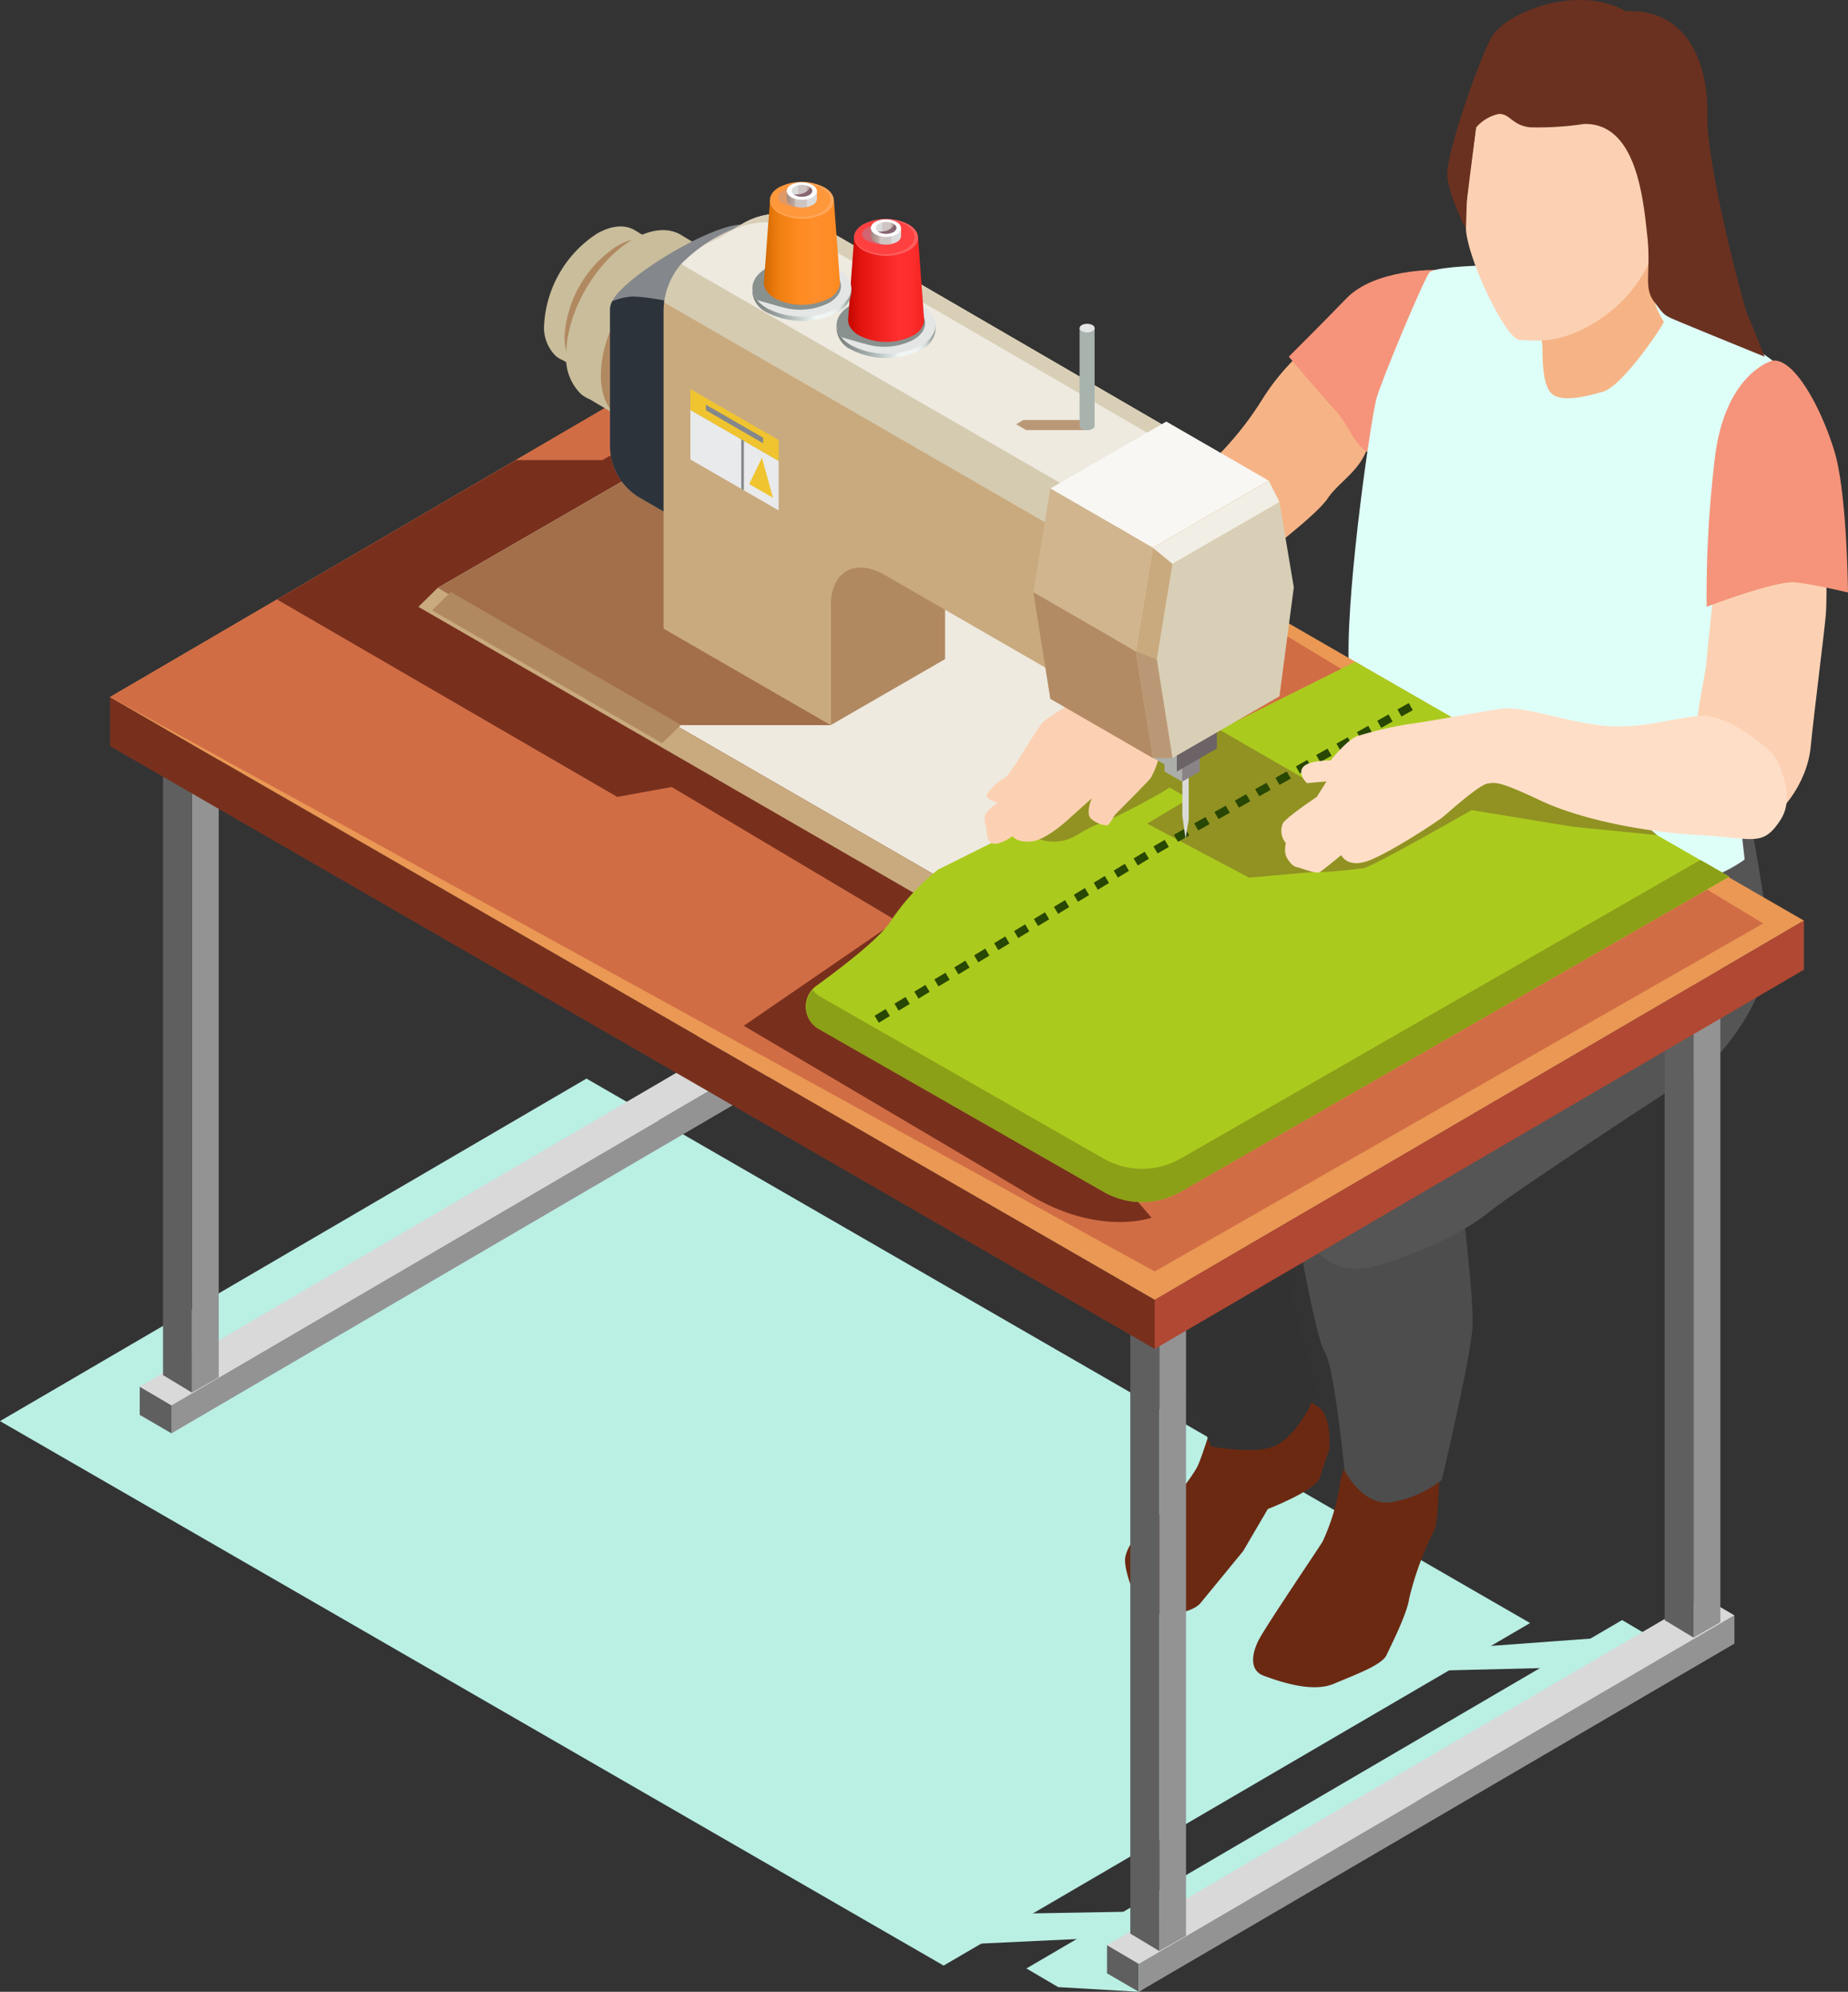 <svg xmlns="http://www.w3.org/2000/svg" xmlns:xlink="http://www.w3.org/1999/xlink" width="232.891" height="251.032" viewBox="0 0 232.891 251.032">
  <rect x="0" y="0" width="232.891" height="251.032" fill="#333333" stroke="none"/>
  <defs>
    <linearGradient id="linear-gradient" x1="-129.559" y1="0.905" x2="-130.224" y2="-0.007" gradientUnits="objectBoundingBox">
      <stop offset="0.257" stop-color="#c9bd9b"/>
      <stop offset="0.295" stop-color="#d8cfb6"/>
      <stop offset="0.657" stop-color="#d8cfb6"/>
      <stop offset="0.684" stop-color="#e5dfcf"/>
    </linearGradient>
    <linearGradient id="linear-gradient-2" x1="-96.719" y1="0.893" x2="-97.346" y2="0.007" xlink:href="#linear-gradient"/>
    <linearGradient id="linear-gradient-3" x1="-1036.607" y1="0.5" x2="-1035.756" y2="0.5" gradientUnits="objectBoundingBox">
      <stop offset="0.01" stop-color="#7b827f"/>
      <stop offset="0.11" stop-color="#848c89"/>
      <stop offset="0.284" stop-color="#9ea8a6"/>
      <stop offset="0.392" stop-color="#b2bdbb"/>
      <stop offset="0.393" stop-color="#b6c0be"/>
      <stop offset="0.403" stop-color="#cbd4d2"/>
      <stop offset="0.414" stop-color="#dce4e2"/>
      <stop offset="0.427" stop-color="#e8efed"/>
      <stop offset="0.447" stop-color="#eff5f3"/>
      <stop offset="0.5" stop-color="#f1f7f5"/>
      <stop offset="0.573" stop-color="#eff5f3"/>
      <stop offset="0.6" stop-color="#e8efed"/>
      <stop offset="0.619" stop-color="#dce4e2"/>
      <stop offset="0.634" stop-color="#cbd5d3"/>
      <stop offset="0.646" stop-color="#b8c4c2"/>
      <stop offset="0.68" stop-color="#aeb9b7"/>
      <stop offset="0.83" stop-color="#89908e"/>
      <stop offset="0.867" stop-color="#929a97"/>
      <stop offset="0.97" stop-color="#a8b3ae"/>
    </linearGradient>
    <linearGradient id="linear-gradient-4" y1="0.5" x2="1" y2="0.5" gradientUnits="objectBoundingBox">
      <stop offset="0.01" stop-color="#7b827f"/>
      <stop offset="0.11" stop-color="#848c89"/>
      <stop offset="0.284" stop-color="#9ea8a6"/>
      <stop offset="0.392" stop-color="#b2bdbb"/>
      <stop offset="0.568" stop-color="#dde5e3"/>
      <stop offset="0.641" stop-color="#f1f7f5"/>
      <stop offset="0.789" stop-color="#eff5f3"/>
      <stop offset="0.843" stop-color="#e8eeec"/>
      <stop offset="0.881" stop-color="#dce3e1"/>
      <stop offset="0.912" stop-color="#cbd4d0"/>
      <stop offset="0.938" stop-color="#b5bfbb"/>
      <stop offset="0.951" stop-color="#a8b3ae"/>
      <stop offset="1" stop-color="#89908e"/>
    </linearGradient>
    <linearGradient id="linear-gradient-5" y1="0.5" x2="1" y2="0.5" gradientUnits="objectBoundingBox">
      <stop offset="0" stop-color="#c40700"/>
      <stop offset="0.181" stop-color="#e31510"/>
      <stop offset="0.441" stop-color="#f22421"/>
      <stop offset="0.512" stop-color="#f62826"/>
      <stop offset="0.678" stop-color="#ff3030"/>
      <stop offset="0.848" stop-color="#fc2d2c"/>
      <stop offset="0.982" stop-color="#f32522"/>
      <stop offset="1" stop-color="#f22421"/>
    </linearGradient>
    <linearGradient id="linear-gradient-6" y1="0.5" x2="1" y2="0.5" gradientUnits="objectBoundingBox">
      <stop offset="0" stop-color="#a0897f"/>
      <stop offset="0.257" stop-color="#bfaba6"/>
      <stop offset="0.295" stop-color="#cec4c2"/>
      <stop offset="0.657" stop-color="#cec4c2"/>
      <stop offset="0.684" stop-color="#dbdbdb"/>
    </linearGradient>
    <linearGradient id="linear-gradient-7" y1="0.5" x2="1" y2="0.5" gradientUnits="objectBoundingBox">
      <stop offset="0.316" stop-color="#dbdbdb"/>
      <stop offset="0.343" stop-color="#cec4c2"/>
      <stop offset="0.705" stop-color="#cec4c2"/>
      <stop offset="0.743" stop-color="#bfaba6"/>
      <stop offset="1" stop-color="#a0897f"/>
    </linearGradient>
    <linearGradient id="linear-gradient-8" x1="0" y1="0.5" x2="1" y2="0.5" xlink:href="#linear-gradient-4"/>
    <linearGradient id="linear-gradient-9" y1="0.5" x2="1" y2="0.5" gradientUnits="objectBoundingBox">
      <stop offset="0" stop-color="#d06800"/>
      <stop offset="0.181" stop-color="#ef7d0f"/>
      <stop offset="0.441" stop-color="#fe8a1f"/>
      <stop offset="0.481" stop-color="#fe8a21"/>
      <stop offset="0.678" stop-color="#ff8e2b"/>
      <stop offset="0.864" stop-color="#fe8c27"/>
      <stop offset="1" stop-color="#fe8a1f"/>
    </linearGradient>
    <linearGradient id="linear-gradient-10" x1="0" y1="0.5" x2="1" y2="0.5" xlink:href="#linear-gradient-6"/>
    <linearGradient id="linear-gradient-11" x1="0" y1="0.5" x2="1.001" y2="0.5" xlink:href="#linear-gradient-7"/>
  </defs>
  <g id="Grupo_1065753" data-name="Grupo 1065753" transform="translate(-16.761 -94.399)">
    <path id="Trazado_775720" data-name="Trazado 775720" d="M16.761,167.369l118.919,68.62,73.908-43.169L90.668,124.2Z" transform="translate(0 106.136)" fill="#baefe4"/>
    <path id="Trazado_775721" data-name="Trazado 775721" d="M67.785,140.691l14.252-1.046-5.079,3.773-21.766.526Z" transform="translate(136.873 161.145)" fill="#baefe4"/>
    <path id="Trazado_775722" data-name="Trazado 775722" d="M50.988,147.532,69.7,147.2l-9.322,3.471-17.523.829Z" transform="translate(92.949 188.068)" fill="#baefe4"/>
    <g id="Grupo_1065717" data-name="Grupo 1065717" transform="translate(146.114 298.582)">
      <path id="Trazado_775723" data-name="Trazado 775723" d="M45.118,183.067l4,2.351,10.158.593,64.91-44.5-4-2.351Z" transform="translate(-45.118 -139.161)" fill="#baefe4"/>
    </g>
    <path id="Trazado_775724" data-name="Trazado 775724" d="M59.368,136.648s-1.765,5.716-2.354,6.975-3.864,5.629-5.547,6.724-3.444,3.444-3.613,4.958,1.428,5.967,2.691,6.719,5.629.338,6.806-1.09,5.378-6.555,5.378-6.555l3.106-5.3s6.053-2.349,6.555-3.946,1.177-3.5,1.177-3.5.42-4.229-1.346-5.405-5.711-3.782-5.711-3.782Z" transform="translate(110.698 135.509)" fill="#6b2912"/>
    <path id="Trazado_775725" data-name="Trazado 775725" d="M65.335,134.461a5.251,5.251,0,0,0-2.942,3.836,26.689,26.689,0,0,1-2.267,7.732c-.839,1.346-7.226,10.756-8.069,12.439s-1.177,3.777.675,4.452,6.049,2.185,8.822,1.008,6.049-2.354,6.637-3.613,2.6-5.209,2.86-7.143a39.287,39.287,0,0,1,3.106-8.489c.588-.839.675-6.975.675-6.975Z" transform="translate(123.301 142.682)" fill="#6b2912"/>
    <path id="Trazado_775726" data-name="Trazado 775726" d="M68.618,127.594s1.223,13.781,1.619,18.151,3.59,13.781,3.59,15.464-2.687,6.217-5.209,7.226-7.9,0-7.9,0-6.55-16.3-8.9-21.512a65.533,65.533,0,0,1-4.539-20C47.142,121.778,68.618,127.594,68.618,127.594Z" transform="translate(108.673 108.263)" fill="#323232"/>
    <path id="Trazado_775727" data-name="Trazado 775727" d="M80.455,114.837s-10.419,7.9-22.352,25.039-11.258,16.3-10.587,22.521,6.724,10.086,14.62,7.23,12.772-8.571,15.126-10.254,21.179-15.122,25.545-22.352S82.471,114.668,80.455,114.837Z" transform="translate(108.432 72.785)" fill="#404040"/>
    <path id="Trazado_775728" data-name="Trazado 775728" d="M73.813,127.584s1.514,12.1,1.346,15.8-3.868,19.327-3.868,19.327a13.762,13.762,0,0,1-6.555,2.856c-3.526.338-5.711-4.032-5.711-4.032s-1.309-13.26-2.5-14.948-4.051-18.5-4.051-18.5Z" transform="translate(127.176 118.189)" fill="#4d4d4d"/>
    <path id="Trazado_775729" data-name="Trazado 775729" d="M74.574,122.858v10.587c0,.844-16.974,20.171-19.159,24.035s-3.362,6.724-2.856,9.579,3.581,9.917,10.948,7.563,11.4-4.7,14.091-6.888,23.364-15.8,26.389-17.649,8.74-9.748,8.571-15.464-2.691-17.982-2.691-17.982Z" transform="translate(127.085 79.215)" fill="#555"/>
    <path id="Trazado_775730" data-name="Trazado 775730" d="M71.373,103.809a28.594,28.594,0,0,0-6.719,7.435,40.541,40.541,0,0,1-10.816,11.541c-3.417,2.24-5.319,4.146-5.825,6.053s3.868,11.819,7.285,9.912,7.394-6.217,8.01-6.719,8.065-6.053,9.579-8.293,4.283-3.544,5.164-6.842-.807-8.393-.807-8.393Z" transform="translate(111.165 33.513)" fill="#f6b486"/>
    <path id="Trazado_775731" data-name="Trazado 775731" d="M70.828,101.858s-7.6-.132-11.18,3.563-7.28,7.367-7.28,7.367,3.969,4.735,5.848,6.751,2.778,5.492,5.018,5.492S70.828,101.858,70.828,101.858Z" transform="translate(126.813 26.564)" fill="#f5947a"/>
    <path id="Trazado_775732" data-name="Trazado 775732" d="M112.136,116.881s-2.773,26.133-4.534,31.092-3.449,18.068-3.111,21.6.757,7.057.757,7.057-8.822,7.312-30.841,4.37S53.734,162.931,53.652,162.26s1.847-1.346,1.679-11.007,2.86-30.421,3.531-32.775,5.8-14.62,6.637-15.8,15.97-1.177,18.488-.5S105.919,109.4,112.136,116.881Z" transform="translate(131.38 26.083)" fill="#defff8"/>
    <g id="Grupo_1065730" data-name="Grupo 1065730" transform="translate(30.618 134.448)">
      <g id="Grupo_1065721" data-name="Grupo 1065721" transform="translate(78.703 89.55)">
        <g id="Grupo_1065718" data-name="Grupo 1065718" transform="translate(0 0.973)">
          <path id="Trazado_775733" data-name="Trazado 775733" d="M37.052,127.771,41.3,129.5v-3.979l-4.252-2.5Z" transform="translate(-37.052 -123.024)" fill="#50535a"/>
        </g>
        <g id="Grupo_1065719" data-name="Grupo 1065719" transform="translate(4.252 2.502)">
          <path id="Trazado_775734" data-name="Trazado 775734" d="M37.984,128.311l1.529-.948v-4l-1.529.973Z" transform="translate(-37.984 -123.359)" fill="#232323"/>
        </g>
        <g id="Grupo_1065720" data-name="Grupo 1065720">
          <path id="Trazado_775735" data-name="Trazado 775735" d="M37.052,123.784l4.252,2.5,1.529-.973-4.252-2.5Z" transform="translate(-37.052 -122.81)" fill="#686a73"/>
        </g>
      </g>
      <g id="Grupo_1065725" data-name="Grupo 1065725" transform="translate(3.752 90.806)">
        <g id="Grupo_1065722" data-name="Grupo 1065722" transform="translate(0 43.906)">
          <path id="Trazado_775736" data-name="Trazado 775736" d="M20.622,136.271l4,2.327v-3.537l-4-2.351Z" transform="translate(-20.622 -132.711)" fill="#5f5f5f"/>
        </g>
        <g id="Grupo_1065723" data-name="Grupo 1065723" transform="translate(3.996 2.351)">
          <path id="Trazado_775737" data-name="Trazado 775737" d="M21.5,171.043l75.068-43.882V123.6L21.5,167.507Z" transform="translate(-21.498 -123.601)" fill="#939394"/>
        </g>
        <g id="Grupo_1065724" data-name="Grupo 1065724">
          <path id="Trazado_775738" data-name="Trazado 775738" d="M20.622,166.991l4,2.351,75.068-43.906-4-2.351Z" transform="translate(-20.622 -123.086)" fill="#d9d9d9"/>
        </g>
      </g>
      <path id="Trazado_775739" data-name="Trazado 775739" d="M22.065,202.64l3.372-1.924V113.287l-3.372,1.926Z" transform="translate(-11.729 -67.178)" fill="#939394"/>
      <path id="Trazado_775740" data-name="Trazado 775740" d="M21.265,200.44l3.649,2.2V115.213l-3.649-1.926Z" transform="translate(-14.578 -67.178)" fill="#5f5f5f"/>
      <path id="Trazado_775741" data-name="Trazado 775741" d="M36.827,193.98l3.373-1.925V104.627l-3.373,1.926Z" transform="translate(40.846 -98.022)" fill="#8d919c"/>
      <path id="Trazado_775742" data-name="Trazado 775742" d="M36.027,191.78l3.648,2.2V106.553l-3.648-1.926Z" transform="translate(37.998 -98.022)" fill="#b6b8d1"/>
      <g id="Grupo_1065729" data-name="Grupo 1065729" transform="translate(125.654 161.19)">
        <g id="Grupo_1065726" data-name="Grupo 1065726" transform="translate(0 43.906)">
          <path id="Trazado_775743" data-name="Trazado 775743" d="M47.345,151.7l4,2.327v-3.537l-4-2.351Z" transform="translate(-47.345 -148.141)" fill="#5f5f5f"/>
        </g>
        <g id="Grupo_1065727" data-name="Grupo 1065727" transform="translate(3.997 2.352)">
          <path id="Trazado_775744" data-name="Trazado 775744" d="M48.221,186.473l75.068-43.882v-3.56L48.221,182.937Z" transform="translate(-48.221 -139.031)" fill="#939394"/>
        </g>
        <g id="Grupo_1065728" data-name="Grupo 1065728">
          <path id="Trazado_775745" data-name="Trazado 775745" d="M47.345,182.422l4,2.351,75.068-43.906-4-2.352Z" transform="translate(-47.345 -138.515)" fill="#d9d9d9"/>
        </g>
      </g>
      <path id="Trazado_775746" data-name="Trazado 775746" d="M48.788,218.07l3.372-1.924V128.717l-3.372,1.926Z" transform="translate(83.449 -12.223)" fill="#939394"/>
      <path id="Trazado_775747" data-name="Trazado 775747" d="M47.988,215.87l3.649,2.2V130.643l-3.649-1.926Z" transform="translate(80.6 -12.223)" fill="#5f5f5f"/>
      <path id="Trazado_775748" data-name="Trazado 775748" d="M63.55,209.409l3.373-1.924V120.057l-3.373,1.926Z" transform="translate(136.025 -43.068)" fill="#939394"/>
      <path id="Trazado_775749" data-name="Trazado 775749" d="M62.75,207.21l3.649,2.2V121.982l-3.649-1.926Z" transform="translate(133.176 -43.068)" fill="#5f5f5f"/>
      <path id="Trazado_775750" data-name="Trazado 775750" d="M19.8,119.854l131.656,75.97v-6.2L19.8,113.656Z" transform="translate(-19.792 -65.863)" fill="#78301d"/>
      <path id="Trazado_775751" data-name="Trazado 775751" d="M233.281,179.142l-81.8,47.789L19.8,150.972,40.85,138.667,70.955,121.1l30.685-17.916Z" transform="translate(-19.799 -103.163)" fill="#ea9854"/>
      <path id="Trazado_775752" data-name="Trazado 775752" d="M19.8,150.972l131.66,72.4,76.677-43.86-126.513-76.33Z" transform="translate(-19.792 -103.179)" fill="#d16d45"/>
      <path id="Trazado_775753" data-name="Trazado 775753" d="M48.663,173.823l81.818-47.793v-6.2L48.663,167.626Z" transform="translate(83.002 -43.863)" fill="#b04833"/>
    </g>
    <g id="Grupo_1065732" data-name="Grupo 1065732" transform="translate(51.669 148.583)">
      <g id="Grupo_1065731" data-name="Grupo 1065731">
        <path id="Trazado_775754" data-name="Trazado 775754" d="M71.467,106.278H64.5L26.571,127.539l92.254,54.892,9.885.52Z" transform="translate(-16.731 -106.278)" fill="#78301d"/>
        <path id="Trazado_775755" data-name="Trazado 775755" d="M94.181,144.684,67.288,149.56,24.414,124.678l30.105-17.568H65.391Z" transform="translate(-24.414 -103.31)" fill="#78301d"/>
        <path id="Trazado_775756" data-name="Trazado 775756" d="M88.7,157.26s-6.614,2.408-15.436-2.91-35.959-21.28-35.959-21.28l19.268-13.229Z" transform="translate(21.514 -57.97)" fill="#78301d"/>
        <path id="Trazado_775757" data-name="Trazado 775757" d="M28.853,126.188l34.485-19.91,90.091,52.014L118.944,178.2Z" transform="translate(-8.603 -106.278)" fill="#eeeae0"/>
        <path id="Trazado_775758" data-name="Trazado 775758" d="M78.382,141.009H58.818l-29.965-17.3,28.986-16.735Z" transform="translate(-8.603 -103.799)" fill="#a26f4a"/>
        <path id="Trazado_775759" data-name="Trazado 775759" d="M71.747,120.318l-7.041-4.065L46.945,126.508l7.041,4.065Z" transform="translate(55.833 -70.75)" fill="#b0b4b5"/>
        <path id="Trazado_775760" data-name="Trazado 775760" d="M64.708,120.318l-8.446,4.876L48.921,121.3l8.746-5.05Z" transform="translate(62.872 -70.75)" fill="#898386"/>
        <path id="Trazado_775761" data-name="Trazado 775761" d="M28.32,113.029l94.159,54.376-1.637-4.749L30.751,110.642Z" transform="translate(-10.501 -90.732)" fill="#c9aa7e"/>
        <path id="Trazado_775762" data-name="Trazado 775762" d="M48.6,137.59l1.639,4.749,34.484-19.91-1.636-4.749Z" transform="translate(61.737 -65.666)" fill="#b18961"/>
      </g>
    </g>
    <path id="Trazado_775763" data-name="Trazado 775763" d="M155.412,139.771l-69.149,39.7a9.7,9.7,0,0,1-9.716,0L40.679,158.966a3.241,3.241,0,0,1-.31-5.456c3.522-2.555,8.165-6.154,9.4-8.206a28.525,28.525,0,0,1,5.921-6.423l25.267-12.613,10.181-5.031,17.138-8.553Z" transform="translate(79.287 65.122)" fill="#abca1e"/>
    <path id="Trazado_775764" data-name="Trazado 775764" d="M113.559,120.863c-2.824-.721-12.175-3.937-15.966-2.167s-19.624-.744-18.935.931a3.307,3.307,0,0,1,.155,1L68.3,114.559l-5.693,2.815c-.484-.821-.953-1.455-.953-1.455S46.645,121.388,45.436,128.3a5.566,5.566,0,0,0,4.917-.456,21.347,21.347,0,0,1,4.516-2.107s4.717-2.313,7.171-3.882l2.427,1.4L59.2,126.4l12.845,6.81,8.863-.78.059.078a51.4,51.4,0,0,0,5.579-.515c1.373-.319,13.543-7.294,13.543-7.294l12.818,2.1,10.551,1.049S116.378,121.584,113.559,120.863Z" transform="translate(102.128 71.8)" fill="#919222"/>
    <g id="Grupo_1065742" data-name="Grupo 1065742" transform="translate(126.978 183.008)">
      <g id="Grupo_1065733" data-name="Grupo 1065733" transform="translate(60.784 0)">
        <path id="Trazado_775765" data-name="Trazado 775765" d="M56.181,115.346l-.5-.894-1.428.8.506.893Z" transform="translate(-54.248 -111.586)" fill="#284702" fill-rule="evenodd"/>
        <path id="Trazado_775766" data-name="Trazado 775766" d="M56.741,115.032l-.5-.894-1.428.8.5.894Z" transform="translate(-52.249 -112.707)" fill="#284702" fill-rule="evenodd"/>
        <rect id="Rectángulo_374098" data-name="Rectángulo 374098" width="1.636" height="1.026" transform="translate(5.113 0.801) rotate(-29.312)" fill="#284702"/>
      </g>
      <g id="Grupo_1065734" data-name="Grupo 1065734" transform="translate(53.094 4.312)">
        <path id="Trazado_775767" data-name="Trazado 775767" d="M54.5,116.29l-.509-.892-1.428.8.51.891Z" transform="translate(-52.563 -112.532)" fill="#284702" fill-rule="evenodd"/>
        <path id="Trazado_775768" data-name="Trazado 775768" d="M55.058,115.975l-.507-.892-1.428.8.508.892Z" transform="translate(-50.563 -113.653)" fill="#284702" fill-rule="evenodd"/>
        <path id="Trazado_775769" data-name="Trazado 775769" d="M55.617,115.662l-.506-.892-1.427.8.506.892Z" transform="translate(-48.571 -114.77)" fill="#284702" fill-rule="evenodd"/>
      </g>
      <g id="Grupo_1065735" data-name="Grupo 1065735" transform="translate(45.406 8.623)">
        <path id="Trazado_775770" data-name="Trazado 775770" d="M52.816,117.233l-.513-.889-1.426.8.512.889Z" transform="translate(-50.877 -113.477)" fill="#284702" fill-rule="evenodd"/>
        <path id="Trazado_775771" data-name="Trazado 775771" d="M53.377,116.918l-.511-.89-1.428.8.512.89Z" transform="translate(-48.879 -114.598)" fill="#284702" fill-rule="evenodd"/>
        <path id="Trazado_775772" data-name="Trazado 775772" d="M53.935,116.605l-.51-.89-1.428.8.511.89Z" transform="translate(-46.887 -115.715)" fill="#284702" fill-rule="evenodd"/>
      </g>
      <g id="Grupo_1065736" data-name="Grupo 1065736" transform="translate(37.716 12.934)">
        <path id="Trazado_775773" data-name="Trazado 775773" d="M51.135,118.176l-.516-.888-1.427.8.517.887Z" transform="translate(-49.191 -114.422)" fill="#284702" fill-rule="evenodd"/>
        <path id="Trazado_775774" data-name="Trazado 775774" d="M51.695,117.862l-.515-.888-1.428.8.516.888Z" transform="translate(-47.193 -115.543)" fill="#284702" fill-rule="evenodd"/>
        <path id="Trazado_775775" data-name="Trazado 775775" d="M52.252,117.549l-.513-.89-1.427.8.514.889Z" transform="translate(-45.2 -116.66)" fill="#284702" fill-rule="evenodd"/>
      </g>
      <g id="Grupo_1065737" data-name="Grupo 1065737" transform="translate(30.141 17.246)">
        <path id="Trazado_775776" data-name="Trazado 775776" d="M49.448,119.151l-.519-.885-1.4.85.52.885Z" transform="translate(-47.531 -115.253)" fill="#284702" fill-rule="evenodd"/>
        <path id="Trazado_775777" data-name="Trazado 775777" d="M50,118.818l-.519-.886-1.4.849.519.885Z" transform="translate(-45.573 -116.442)" fill="#284702" fill-rule="evenodd"/>
        <path id="Trazado_775778" data-name="Trazado 775778" d="M50.561,118.492l-.518-.887-1.415.821.517.887Z" transform="translate(-43.62 -117.605)" fill="#284702" fill-rule="evenodd"/>
      </g>
      <g id="Grupo_1065738" data-name="Grupo 1065738" transform="translate(22.605 21.793)">
        <path id="Trazado_775779" data-name="Trazado 775779" d="M47.8,120.152l-.522-.883-1.4.849L46.4,121Z" transform="translate(-45.879 -116.227)" fill="#284702" fill-rule="evenodd"/>
        <path id="Trazado_775780" data-name="Trazado 775780" d="M48.347,119.819l-.521-.885-1.4.849.521.884Z" transform="translate(-43.92 -117.416)" fill="#284702" fill-rule="evenodd"/>
        <path id="Trazado_775781" data-name="Trazado 775781" d="M48.9,119.487l-.521-.885-1.4.85.52.885Z" transform="translate(-41.967 -118.602)" fill="#284702" fill-rule="evenodd"/>
      </g>
      <g id="Grupo_1065739" data-name="Grupo 1065739" transform="translate(15.071 26.369)">
        <path id="Trazado_775782" data-name="Trazado 775782" d="M46.151,121.153l-.525-.881-1.4.849.526.881Z" transform="translate(-44.227 -117.23)" fill="#284702" fill-rule="evenodd"/>
        <path id="Trazado_775783" data-name="Trazado 775783" d="M46.7,120.82l-.525-.882-1.4.849.525.882Z" transform="translate(-42.268 -118.419)" fill="#284702" fill-rule="evenodd"/>
        <path id="Trazado_775784" data-name="Trazado 775784" d="M47.247,120.488l-.524-.883-1.4.849.523.882Z" transform="translate(-40.316 -119.605)" fill="#284702" fill-rule="evenodd"/>
      </g>
      <g id="Grupo_1065740" data-name="Grupo 1065740" transform="translate(7.535 30.945)">
        <path id="Trazado_775785" data-name="Trazado 775785" d="M44.5,122.154l-.529-.879-1.4.849L43.1,123Z" transform="translate(-42.575 -118.233)" fill="#284702" fill-rule="evenodd"/>
        <path id="Trazado_775786" data-name="Trazado 775786" d="M45.051,121.821l-.527-.88-1.4.849.528.88Z" transform="translate(-40.616 -119.423)" fill="#284702" fill-rule="evenodd"/>
        <path id="Trazado_775787" data-name="Trazado 775787" d="M45.6,121.489l-.526-.881-1.4.849.527.88Z" transform="translate(-38.664 -120.608)" fill="#284702" fill-rule="evenodd"/>
      </g>
      <g id="Grupo_1065741" data-name="Grupo 1065741" transform="translate(0 35.521)">
        <rect id="Rectángulo_374099" data-name="Rectángulo 374099" width="1.636" height="1.027" transform="translate(0 3.89) rotate(-31.226)" fill="#284702"/>
        <path id="Trazado_775788" data-name="Trazado 775788" d="M43.4,122.823l-.53-.879-1.4.85.531.878Z" transform="translate(-38.964 -120.426)" fill="#284702" fill-rule="evenodd"/>
        <path id="Trazado_775789" data-name="Trazado 775789" d="M43.949,122.49l-.529-.879-1.4.849.53.879Z" transform="translate(-37.012 -121.611)" fill="#284702" fill-rule="evenodd"/>
      </g>
    </g>
    <path id="Trazado_775790" data-name="Trazado 775790" d="M86.23,155.788a9.783,9.783,0,0,1-9.716.009L40.623,135.28a3.072,3.072,0,0,1-.757-.739,3.191,3.191,0,0,0,.757,4.917l35.891,20.523a9.772,9.772,0,0,0,9.716-.014l69.131-39.718-3.64-2.089Z" transform="translate(79.329 84.625)" fill="#8b9f17"/>
    <path id="Trazado_775791" data-name="Trazado 775791" d="M59.024,110.5s1.6,3.95,1.6,5.8.082,4.872,1.259,5.8,3.9.406,6.414-.351,7.7-8.558,7.618-8.808-1.861-2.29-1.843-7.727-3.617-4.625-3.868-4.543S59.024,110.5,59.024,110.5Z" transform="translate(150.522 21.999)" fill="#f6b486"/>
    <path id="Trazado_775792" data-name="Trazado 775792" d="M66.125,112.479s-1.154,10.647-1.25,12.1-1.441,6.947-1.213,9.3,4.594,12.325,7.5,11.427,6.386-5.378,6.838-9.972,1.679-14.118,1.9-16.581,0-9.411,0-9.411Z" transform="translate(166.946 53.23)" fill="#fcd1b3"/>
    <path id="Trazado_775793" data-name="Trazado 775793" d="M114.177,119.758s-5.383-5.269-9.525-4.822-7.732,1.793-12.658,1.122-9.415-2.463-12.325-2.016-9.132,1.624-11.372,1.9a45.722,45.722,0,0,0-6.5,1.514c-1.286.392-3.417,3.084-3.417,3.084s-2.746-.059-3.471.839.5,2.016.5,2.016l2.463-.224-1.232,1.961s-3.695,2.463-4.256,3.3a2.356,2.356,0,0,0,.278,2.408c.224.114-.333,1.067.283,2.076s1.118,1.063,1.4,1.118,2.24.839,2.687.561,2.691-2.13,2.691-2.13.744,1.656,3.362.73,8.795-4.986,9.465-5.547,4.539-4.032,5.6-4.2,1.569-.278,6.669,2.13,13.105,3.978,20.053,4.37,7.955,1.51,10.2-1.907S114.177,119.758,114.177,119.758Z" transform="translate(126.064 69.707)" fill="#ffdec7"/>
    <path id="Trazado_775794" data-name="Trazado 775794" d="M72.6,116.949s.055-4.817-1.679-6.779-5.62-1.806-6.76-1.213-4.055,5.547-4.726,8.393-.561,8.225-1.063,9.794-1.793,4.256-2.8,4.986-3.362,2.016-4.261,2.856-4.032,6.614-4.817,7-2.523,1.961-2.24,2.413,1.4.725,1.4.725-1.624,1.008-1.683,1.793a2.845,2.845,0,0,0,.224,1.346s-.109,1.847.844,2.016,2.463-.953,2.463-.953.392.844,2.354.675,4.931-3.029,4.931-3.029l2.687-2.409s-.839,1.852-.109,2.577a3.427,3.427,0,0,0,2.071.844c.169,0,.953-1.346.953-1.346s3.978-3.978,4.479-4.594a9.5,9.5,0,0,0,1.291-4.931c-.114-1.847-.114-3.585-.114-3.585s1.907-6.893,2.185-7.28,3.585-4.261,3.64-4.653S72.6,116.949,72.6,116.949Z" transform="translate(96.887 50.443)" fill="#fcd1b3"/>
    <path id="Trazado_775795" data-name="Trazado 775795" d="M72.23,104.371s-6.067,1.551-7.3,12.535A144.952,144.952,0,0,0,63.923,135.4s8.74-3.348,11.2-3.079,6.61,1.277,6.61,1.277-.109-12.435-1.679-17.7S75.045,104.051,72.23,104.371Z" transform="translate(167.915 35.474)" fill="#f5947a"/>
    <path id="Trazado_775796" data-name="Trazado 775796" d="M64.081,95.412s-4.708,4.621-5.3,9.579-1.679,10.838-1.51,14.62,5.041,14.036,6.806,14.036,5.46.839,11.007-3.28a17.549,17.549,0,0,0,6.555-10.25s2.856-3.28,1.765-9.579S77.524,98.268,74.33,98.185,64.081,95.412,64.081,95.412Z" transform="translate(144.23 3.606)" fill="#fcd1b3"/>
    <path id="Trazado_775797" data-name="Trazado 775797" d="M73.973,110.025a39,39,0,0,1-6.806.42c-2.267-.251-2.523-1.765-3.95-1.679a5.2,5.2,0,0,0-2.842,1.711l-1.163,9.214-.109,3.526s-2.185-4.115-2.354-6.719,3.95-14.542,5.629-17.48,10.674-6.724,16.892-3.193c7.732-.42,10.419,6.724,10.25,12.982s4.539,23.989,5.045,25.166,2.18,5.378,2.18,5.378-7.645-3.106-10.25-4.2-2.221-.839-3.649-2.687-.383-3.7-.89-8.32S80.615,109.857,73.973,110.025Z" transform="translate(142.402 0)" fill="#6a3120"/>
    <g id="Grupo_1065746" data-name="Grupo 1065746" transform="translate(85.335 121.332)">
      <path id="Trazado_775798" data-name="Trazado 775798" d="M49.426,122.058l.4,2.894.4-2.434v-6.552l-.8-.459Z" transform="translate(31.005 -46.161)" fill="#dadbd9"/>
      <path id="Trazado_775799" data-name="Trazado 775799" d="M48.935,117.351l2.216,1.279v-2.094l-2.216-1.279Z" transform="translate(29.255 -47.047)" fill="#abaea9"/>
      <path id="Trazado_775800" data-name="Trazado 775800" d="M51.636,117.351l-2.216,1.279v-2.094l2.216-1.279Z" transform="translate(30.985 -47.047)" fill="#898386"/>
      <path id="Trazado_775801" data-name="Trazado 775801" d="M48.165,118.78,53.22,121.7v-4.743l-5.055-2.918Z" transform="translate(26.512 -51.39)" fill="#abaea9"/>
      <path id="Trazado_775802" data-name="Trazado 775802" d="M54.328,118.78,49.273,121.7v-4.743l5.055-2.918Z" transform="translate(30.459 -51.39)" fill="#6b6366"/>
      <g id="Grupo_1065743" data-name="Grupo 1065743" transform="translate(0 1.606)">
        <path id="Trazado_775803" data-name="Trazado 775803" d="M31.794,113.046a14.676,14.676,0,0,1,6.655-11.481c1.884-1.086,3.585-1.163,4.794-.42l0,0,2.646,1.592L35.772,118.474l-1.628-.962a3.17,3.17,0,0,1-.876-.525l-.009-.009h0A4.984,4.984,0,0,1,31.794,113.046Z" transform="translate(-31.794 -100.656)" fill="url(#linear-gradient)"/>
        <path id="Trazado_775804" data-name="Trazado 775804" d="M45.672,105.7a14.676,14.676,0,0,1-6.655,11.481c-3.677,2.121-6.66.424-6.66-3.8a14.667,14.667,0,0,1,6.66-11.482C42.694,99.783,45.672,101.485,45.672,105.7Z" transform="translate(-29.789 -99.454)" fill="#b18961"/>
      </g>
      <g id="Grupo_1065744" data-name="Grupo 1065744" transform="translate(2.787 2.07)">
        <path id="Trazado_775805" data-name="Trazado 775805" d="M32.405,116.438c0-5.337,3.768-11.842,8.421-14.529,2.386-1.378,4.534-1.473,6.067-.534l0,0,4.461,2.682L38.549,123.965l-3.17-1.884a3.906,3.906,0,0,1-1.108-.661l-.014-.009v0A6.3,6.3,0,0,1,32.405,116.438Z" transform="translate(-32.405 -100.757)" fill="url(#linear-gradient-2)"/>
        <path id="Trazado_775806" data-name="Trazado 775806" d="M50.207,107.288c0,5.337-3.772,11.842-8.425,14.529s-8.421.534-8.421-4.8,3.772-11.842,8.421-14.529S50.207,101.951,50.207,107.288Z" transform="translate(-29 -98.719)" fill="#b18961"/>
      </g>
      <path id="Trazado_775807" data-name="Trazado 775807" d="M33.614,111.294v17.17a7.611,7.611,0,0,0,3.8,6.587L42.3,137.87l5.725,3.307,5.766-27.493.023-.1,1.2-5.752-3.955-7.039c-2.541-1.469-15.459,6.049-17.165,9.456A2.364,2.364,0,0,0,33.614,111.294Z" transform="translate(-25.312 -99.228)" fill="#84878b"/>
      <path id="Trazado_775808" data-name="Trazado 775808" d="M33.614,104.212v17.17a7.611,7.611,0,0,0,3.8,6.587l4.885,2.819L53.794,106.6l.046-.091-.023-.009c-.611-.187-13.352-4.032-17.558-3.9a8.421,8.421,0,0,0-2.358.57A2.364,2.364,0,0,0,33.614,104.212Z" transform="translate(-25.312 -92.146)" fill="#2c333a"/>
      <path id="Trazado_775809" data-name="Trazado 775809" d="M54.127,138.31l-14.416,8.323V113.718l14.416-8.323Z" transform="translate(-3.598 -82.173)" fill="#b18961"/>
      <path id="Trazado_775810" data-name="Trazado 775810" d="M35.093,112.621V152.6l21.065,12.161V149.752c0-4.343,3.065-6.09,6.847-3.9l28.943,16.709V140.141l8.922-11.55L54.3,101.532a9.2,9.2,0,0,0-9.182,0l-1.314.757c-2.509,1.451-8.288,6.363-8.64,9.2A9.371,9.371,0,0,0,35.093,112.621Z" transform="translate(-20.044 -100.304)" fill="#c9aa7e"/>
      <path id="Trazado_775811" data-name="Trazado 775811" d="M90.225,144.269v-4.128l8.922-11.55L52.578,101.532a9.2,9.2,0,0,0-9.182,0l-1.314.757a19.471,19.471,0,0,0-6.5,4.365Z" transform="translate(-18.321 -100.304)" fill="#eeeae0"/>
      <path id="Trazado_775812" data-name="Trazado 775812" d="M86.432,143.052v-1.816l8.922-11.55L48.785,102.627a9.2,9.2,0,0,0-9.182,0l-1.314.757c-.839.392-1.528.73-2.144,1.063a23.254,23.254,0,0,1,3.914-2.158l1.314-.757a9.2,9.2,0,0,1,9.182,0l46.569,27.059L88.2,140.141v4.128Z" transform="translate(-16.298 -100.304)" fill="#d8cfb6"/>
      <path id="Trazado_775813" data-name="Trazado 775813" d="M54.058,107.271H46.1l-1.271-.733.918-.533H54.53Z" transform="translate(14.649 -80.001)" fill="#bb9875"/>
      <path id="Trazado_775814" data-name="Trazado 775814" d="M35.109,106.527a9.184,9.184,0,0,1,2.135-4.831l55.423,32-.775,1.487v4.128Z" transform="translate(-19.987 -95.345)" fill="#d5cbb1"/>
      <path id="Trazado_775815" data-name="Trazado 775815" d="M45.778,114.484l14.614-8.438L73.31,113.5,58.7,121.942Z" transform="translate(18.012 -79.85)" fill="#f8f7f3"/>
      <path id="Trazado_775816" data-name="Trazado 775816" d="M50.28,116.119l14.614-8.438,1.346,2.691L64.894,134.2,50.28,142.634l-2.139-13.462Z" transform="translate(26.428 -74.027)" fill="#c9aa7e"/>
      <path id="Trazado_775817" data-name="Trazado 775817" d="M50.693,116.059l13.489-7.788,1.808,10.756-1.808,13.718-13.489,7.788-1.974-12.426Z" transform="translate(28.486 -71.926)" fill="#d8cfb6"/>
      <path id="Trazado_775818" data-name="Trazado 775818" d="M47.449,124.22l12.918,7.458-2.139-13.462-12.918-7.458Z" transform="translate(16.341 -63.071)" fill="#b28b64"/>
      <path id="Trazado_775819" data-name="Trazado 775819" d="M47.449,107.9l12.918,7.458-2.139,13.053-12.918-7.458Z" transform="translate(16.341 -73.263)" fill="#d0b58f"/>
      <g id="Grupo_1065745" data-name="Grupo 1065745" transform="translate(67.479 13.876)">
        <path id="Trazado_775820" data-name="Trazado 775820" d="M46.587,103.465H48.48v12.312h0a.471.471,0,0,1-.278.388,1.479,1.479,0,0,1-1.341,0,.468.468,0,0,1-.274-.388h0Z" transform="translate(-46.587 -102.92)" fill="url(#linear-gradient-3)"/>
        <path id="Trazado_775821" data-name="Trazado 775821" d="M46.859,104.278a1.479,1.479,0,0,0,1.341,0l.078-.05h0c.292-.214.269-.525-.073-.725a1.493,1.493,0,0,0-1.341,0l-.087.059h0C46.5,103.781,46.526,104.086,46.859,104.278Z" transform="translate(-46.586 -103.346)" fill="#e4e5e5"/>
      </g>
      <path id="Trazado_775822" data-name="Trazado 775822" d="M48.141,112.393l2.636,1.036,1.974,12.426H50.28Z" transform="translate(26.428 -57.248)" fill="#bb9875"/>
      <path id="Trazado_775823" data-name="Trazado 775823" d="M64.57,110.372,51.081,118.16l-2.471-2.041,14.614-8.438Z" transform="translate(28.098 -74.027)" fill="#f1eee5"/>
      <path id="Trazado_775824" data-name="Trazado 775824" d="M35.835,105.727l11.118,6.419v6.237l-11.118-6.419Z" transform="translate(-17.402 -80.989)" fill="#e9eaeb"/>
      <path id="Trazado_775825" data-name="Trazado 775825" d="M35.835,105.15l11.118,6.419v2.63l-11.118-6.419Z" transform="translate(-17.402 -83.043)" fill="#efc42f"/>
      <path id="Trazado_775826" data-name="Trazado 775826" d="M36.263,105.581l7.21,4.163v.7l-7.21-4.163Z" transform="translate(-15.876 -81.509)" fill="#84878b"/>
      <path id="Trazado_775827" data-name="Trazado 775827" d="M39.065,107.047l1.394,5.045-3-1.726Z" transform="translate(-11.617 -76.287)" fill="#efc42f"/>
      <path id="Trazado_775828" data-name="Trazado 775828" d="M37.569,106.728v6.238l-.329-.19v-6.238Z" transform="translate(-12.396 -78.1)" fill="#84878b"/>
    </g>
    <g id="Grupo_1065749" data-name="Grupo 1065749" transform="translate(122.188 121.992)">
      <g id="Grupo_1065748" data-name="Grupo 1065748">
        <path id="Trazado_775829" data-name="Trazado 775829" d="M52.344,103.385H39.873v.534h0a3.126,3.126,0,0,0,1.838,2.536,9.736,9.736,0,0,0,8.818.018,3.064,3.064,0,0,0,1.811-2.554h0Z" transform="translate(-39.873 -89.989)" fill="url(#linear-gradient-4)"/>
        <path id="Trazado_775830" data-name="Trazado 775830" d="M50.531,108.748a9.736,9.736,0,0,1-8.818-.014,4.557,4.557,0,0,1-.5-.333h0a3.788,3.788,0,0,1-.744-.7c-1.077-1.323-.68-2.942,1.191-4.042l.032-.018a9.722,9.722,0,0,1,8.818.018,4.5,4.5,0,0,1,.566.374h0C52.93,105.45,52.748,107.466,50.531,108.748Z" transform="translate(-39.871 -92.802)" fill="#e4e5e5"/>
        <path id="Trazado_775831" data-name="Trazado 775831" d="M48.89,107.774a8.083,8.083,0,0,1-7.312-.009,3.946,3.946,0,0,1-.42-.278h0c-1.6-1.172-1.464-2.869.4-3.946a8.069,8.069,0,0,1,7.312.014,3.727,3.727,0,0,1,.474.315h0C50.884,105.037,50.733,106.711,48.89,107.774Z" transform="translate(-39.233 -92.531)" fill="#89918f"/>
        <path id="Trazado_775832" data-name="Trazado 775832" d="M45.992,103.08l-2.723,4.593s-1.341-.379-2.805-.8c-1.077-1.323-.68-2.942,1.191-4.042Z" transform="translate(-39.871 -91.97)" fill="#89918f"/>
        <path id="Trazado_775833" data-name="Trazado 775833" d="M49.782,111.367a1.652,1.652,0,0,1-.036.365,2.585,2.585,0,0,1-1.355,1.6,7.494,7.494,0,0,1-6.788-.014,2.957,2.957,0,0,1-1.2-1.15,1.562,1.562,0,0,1-.1-.237,1.788,1.788,0,0,1-.073-.255,1.4,1.4,0,0,1-.032-.31h0l.046-.625.219-2.965.018-.287.328-4.4.16-2.135h8.051l.114,1.537v0l.374,5.091.091,1.181Z" transform="translate(-38.748 -98.633)" fill="url(#linear-gradient-5)"/>
        <path id="Trazado_775834" data-name="Trazado 775834" d="M47.245,104.424a6.315,6.315,0,0,1-5.7-.009c-.119-.068-.224-.141-.328-.214h0c-1.245-.917-1.14-2.24.31-3.075a6.286,6.286,0,0,1,5.7.009,3.893,3.893,0,0,1,.365.242h0C48.791,102.29,48.677,103.594,47.245,104.424Z" transform="translate(-38.149 -100.448)" fill="#ff5e5e"/>
        <path id="Trazado_775835" data-name="Trazado 775835" d="M46.834,104.2a5.9,5.9,0,0,1-5.346,0,2.61,2.61,0,0,1-.31-.205h0c-1.168-.858-1.072-2.1.292-2.887a5.9,5.9,0,0,1,5.346.014,2.4,2.4,0,0,1,.347.228h0C48.289,102.2,48.18,103.42,46.834,104.2Z" transform="translate(-38.108 -100.388)" fill="#ff4040"/>
        <path id="Trazado_775836" data-name="Trazado 775836" d="M44.367,102.817a4.3,4.3,0,0,1-3.23-.319,1.252,1.252,0,0,1-.151-.1h0c-.584-.429-.534-1.049.146-1.446a2.971,2.971,0,0,1,2.682,0,1.653,1.653,0,0,1,.173.119h0C44.549,101.5,45.042,102.429,44.367,102.817Z" transform="translate(-37.36 -99.804)" fill="#d36572" style="mix-blend-mode: multiply;isolation: isolate"/>
        <g id="Grupo_1065747" data-name="Grupo 1065747" transform="translate(4.341 0.071)">
          <path id="Trazado_775837" data-name="Trazado 775837" d="M44.616,100.7H40.825v.99h0a.954.954,0,0,0,.556.771,2.971,2.971,0,0,0,2.682,0,.944.944,0,0,0,.552-.775h0Z" transform="translate(-40.824 -99.609)" fill="url(#linear-gradient-6)"/>
          <path id="Trazado_775838" data-name="Trazado 775838" d="M44.065,102.333a2.948,2.948,0,0,1-2.678,0,1.009,1.009,0,0,1-.155-.1h0c-.588-.429-.538-1.049.146-1.446a2.962,2.962,0,0,1,2.678,0,1.906,1.906,0,0,1,.173.114h0C44.794,101.329,44.74,101.945,44.065,102.333Z" transform="translate(-40.825 -100.463)" fill="#fff"/>
          <path id="Trazado_775839" data-name="Trazado 775839" d="M43.941,102.266a2.851,2.851,0,0,1-2.577,0q-.082-.048-.151-.1h0c-.561-.415-.515-1.013.141-1.4a2.851,2.851,0,0,1,2.577,0,1.212,1.212,0,0,1,.169.114h0C44.644,101.3,44.589,101.887,43.941,102.266Z" transform="translate(-40.825 -100.464)" fill="#fdfdfd"/>
          <path id="Trazado_775840" data-name="Trazado 775840" d="M43.172,101.811a2.043,2.043,0,0,1-1.834,0l-.1-.068h0c-.4-.3-.365-.721.1-.99a2.02,2.02,0,0,1,1.829,0,.759.759,0,0,1,.119.078h0C43.669,101.122,43.633,101.542,43.172,101.811Z" transform="translate(-40.356 -100.224)" fill="url(#linear-gradient-7)"/>
          <path id="Trazado_775841" data-name="Trazado 775841" d="M42.956,101.578a2.043,2.043,0,0,1-1.834,0l-.1-.068c1.679.114,2.048-.908,2.048-.908h0C43.453,100.889,43.416,101.309,42.956,101.578Z" transform="translate(-40.14 -99.99)" fill="#886572" style="mix-blend-mode: multiply;isolation: isolate"/>
        </g>
      </g>
    </g>
    <g id="Grupo_1065752" data-name="Grupo 1065752" transform="translate(111.582 117.32)">
      <g id="Grupo_1065751" data-name="Grupo 1065751">
        <path id="Trazado_775842" data-name="Trazado 775842" d="M50.019,102.36H37.548v.534h0a3.148,3.148,0,0,0,1.843,2.541,9.75,9.75,0,0,0,8.818.014,3.064,3.064,0,0,0,1.811-2.555h0Z" transform="translate(-37.548 -88.968)" fill="url(#linear-gradient-8)"/>
        <path id="Trazado_775843" data-name="Trazado 775843" d="M48.207,107.721a9.736,9.736,0,0,1-8.818-.009,4.625,4.625,0,0,1-.506-.333h0a4.081,4.081,0,0,1-.744-.7c-1.077-1.327-.684-2.942,1.191-4.042l.032-.023a9.736,9.736,0,0,1,8.818.018,4.88,4.88,0,0,1,.566.379h0C50.6,104.423,50.424,106.444,48.207,107.721Z" transform="translate(-37.547 -91.78)" fill="#e4e5e5"/>
        <path id="Trazado_775844" data-name="Trazado 775844" d="M46.568,106.753a8.083,8.083,0,0,1-7.312-.014,4.165,4.165,0,0,1-.42-.274h0c-1.6-1.177-1.464-2.874.4-3.95a8.069,8.069,0,0,1,7.312.014,4.211,4.211,0,0,1,.47.315h0C48.557,104.016,48.411,105.69,46.568,106.753Z" transform="translate(-36.912 -91.509)" fill="#89918f"/>
        <path id="Trazado_775845" data-name="Trazado 775845" d="M43.664,102.056l-2.719,4.589s-1.341-.374-2.805-.8c-1.077-1.327-.684-2.942,1.191-4.042Z" transform="translate(-37.547 -90.945)" fill="#89918f"/>
        <path id="Trazado_775846" data-name="Trazado 775846" d="M47.457,110.344a1.588,1.588,0,0,1-.041.36,2.588,2.588,0,0,1-1.355,1.606,7.5,7.5,0,0,1-6.783-.014,3.009,3.009,0,0,1-1.2-1.154,2.2,2.2,0,0,1-.1-.237,1.62,1.62,0,0,1-.068-.255,1.4,1.4,0,0,1-.037-.306h0l.046-.63.219-2.965.018-.287.324-4.393.16-2.135h8.056l.109,1.533v0l.379,5.091.087,1.181Z" transform="translate(-36.423 -97.609)" fill="url(#linear-gradient-9)"/>
        <path id="Trazado_775847" data-name="Trazado 775847" d="M44.915,103.4a6.277,6.277,0,0,1-5.693-.009,2.394,2.394,0,0,1-.328-.214h0c-1.245-.912-1.14-2.235.31-3.075a6.291,6.291,0,0,1,5.693.014,2.461,2.461,0,0,1,.37.242h0C46.466,101.266,46.352,102.571,44.915,103.4Z" transform="translate(-35.824 -99.424)" fill="#ffa759"/>
        <path id="Trazado_775848" data-name="Trazado 775848" d="M44.509,103.172a5.928,5.928,0,0,1-5.351-.009,2.955,2.955,0,0,1-.306-.2h0c-1.168-.858-1.072-2.1.292-2.887a5.918,5.918,0,0,1,5.346.009,2.49,2.49,0,0,1,.342.233h0C45.964,101.169,45.855,102.4,44.509,103.172Z" transform="translate(-35.783 -99.364)" fill="#ff973b"/>
        <path id="Trazado_775849" data-name="Trazado 775849" d="M42.042,101.793a4.3,4.3,0,0,1-3.23-.324,1.8,1.8,0,0,1-.155-.1h0c-.584-.429-.534-1.054.146-1.446a2.971,2.971,0,0,1,2.682,0,1.564,1.564,0,0,1,.169.114h0C42.22,100.47,42.717,101.4,42.042,101.793Z" transform="translate(-35.035 -98.779)" fill="#df9966" style="mix-blend-mode: multiply;isolation: isolate"/>
        <g id="Grupo_1065750" data-name="Grupo 1065750" transform="translate(4.34 0.072)">
          <path id="Trazado_775850" data-name="Trazado 775850" d="M42.286,99.68H38.5v.985h0a.944.944,0,0,0,.557.771,2.957,2.957,0,0,0,2.682,0,.923.923,0,0,0,.547-.775h0Z" transform="translate(-38.498 -98.585)" fill="url(#linear-gradient-10)"/>
          <path id="Trazado_775851" data-name="Trazado 775851" d="M41.74,101.31a2.971,2.971,0,0,1-2.682,0c-.055-.032-.1-.068-.151-.1h0c-.584-.433-.534-1.054.146-1.446a2.957,2.957,0,0,1,2.682,0,1.619,1.619,0,0,1,.173.114h0C42.466,100.307,42.411,100.918,41.74,101.31Z" transform="translate(-38.499 -99.44)" fill="#fff"/>
          <path id="Trazado_775852" data-name="Trazado 775852" d="M41.616,101.237a2.836,2.836,0,0,1-2.577,0,.842.842,0,0,1-.151-.1h0c-.561-.415-.515-1.013.141-1.391a2.851,2.851,0,0,1,2.577,0q.089.055.164.109h0C42.319,100.275,42.264,100.863,41.616,101.237Z" transform="translate(-38.498 -99.44)" fill="#fdfdfd"/>
          <path id="Trazado_775853" data-name="Trazado 775853" d="M40.844,100.784a2.02,2.02,0,0,1-1.829,0l-.1-.073h0c-.4-.292-.369-.716.1-.985a2.02,2.02,0,0,1,1.829,0c.041.027.082.055.119.082h0C41.341,100.1,41.3,100.52,40.844,100.784Z" transform="translate(-38.031 -99.201)" fill="url(#linear-gradient-11)"/>
          <path id="Trazado_775854" data-name="Trazado 775854" d="M40.626,100.549a2.02,2.02,0,0,1-1.829,0l-.1-.073c1.679.119,2.048-.9,2.048-.9h0C41.123,99.865,41.087,100.285,40.626,100.549Z" transform="translate(-37.814 -98.966)" fill="#886572" style="mix-blend-mode: multiply;isolation: isolate"/>
        </g>
      </g>
    </g>
    <path id="Trazado_775855" data-name="Trazado 775855" d="M60.076,127.513,57.7,129.819,28.7,113.066l2.355-2.311Z" transform="translate(42.507 58.252)" fill="#b18961"/>
  </g>
</svg>
